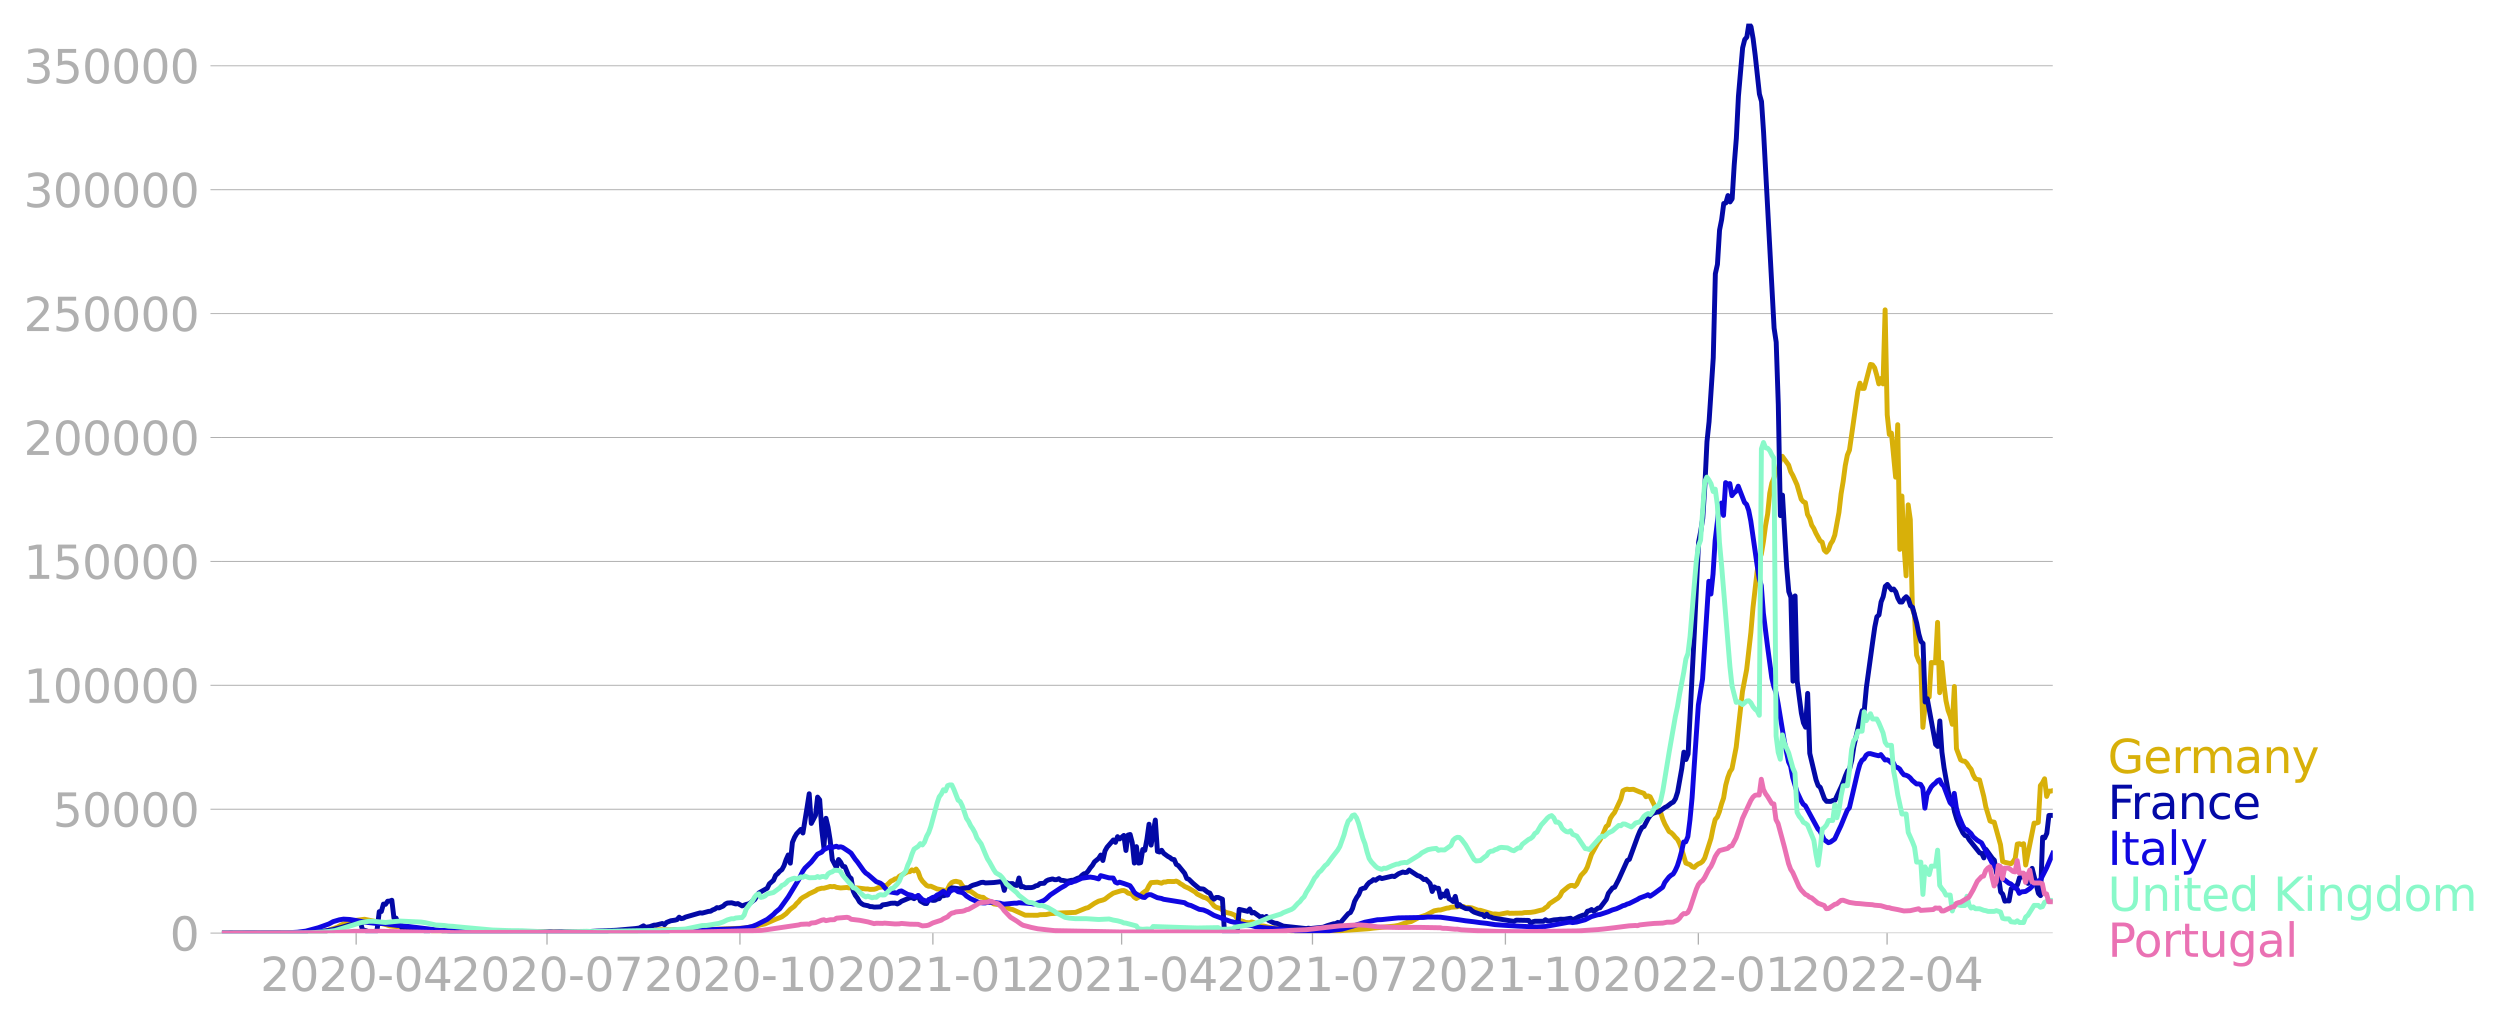 <svg xmlns:xlink="http://www.w3.org/1999/xlink" width="1015.94" height="416.199" viewBox="0 0 761.955 312.149" xmlns="http://www.w3.org/2000/svg"><defs><style>*{stroke-linejoin:round;stroke-linecap:butt}</style></defs><g id="figure_1"><path d="M0 312.15h761.955V0H0v312.15z" style="fill:none" id="patch_1"/><g id="axes_1"><path d="M67.645 284.4h558V7.2h-558v277.2z" style="fill:none" id="patch_2"/><g id="matplotlib.axis_1"><g id="xtick_1"><g id="line2d_1"><defs><path id="m121daa4a5a" d="M0 0v3.5" style="stroke:#b0b0b0;stroke-width:.4"/></defs><use xlink:href="#m121daa4a5a" x="108.552" y="284.4" style="fill:#b0b0b0;stroke:#b0b0b0;stroke-width:.4"/></g><g style="fill:#b0b0b0" transform="matrix(.14 0 0 -.14 79.304 302.038)" id="text_1"><defs><path id="DejaVuSans-32" d="M1228 531h2203V0H469v531q359 372 979 998 621 627 780 809 303 340 423 576 121 236 121 464 0 372-261 606-261 235-680 235-297 0-627-103-329-103-704-313v638q381 153 712 231 332 78 607 78 725 0 1156-363 431-362 431-968 0-288-108-546-107-257-392-607-78-91-497-524-418-433-1181-1211z" transform="scale(.016)"/><path id="DejaVuSans-30" d="M2034 4250q-487 0-733-480-245-479-245-1442 0-959 245-1439 246-480 733-480 491 0 736 480 246 480 246 1439 0 963-246 1442-245 480-736 480zm0 500q785 0 1199-621 414-620 414-1801 0-1178-414-1799Q2819-91 2034-91q-784 0-1198 620-414 621-414 1799 0 1181 414 1801 414 621 1198 621z" transform="scale(.016)"/><path id="DejaVuSans-2d" d="M313 2009h1684v-512H313v512z" transform="scale(.016)"/><path id="DejaVuSans-34" d="M2419 4116 825 1625h1594v2491zm-166 550h794V1625h666v-525h-666V0h-628v1100H313v609l1940 2957z" transform="scale(.016)"/></defs><use xlink:href="#DejaVuSans-32"/><use xlink:href="#DejaVuSans-30" x="63.623"/><use xlink:href="#DejaVuSans-32" x="127.246"/><use xlink:href="#DejaVuSans-30" x="190.869"/><use xlink:href="#DejaVuSans-2d" x="254.492"/><use xlink:href="#DejaVuSans-30" x="290.576"/><use xlink:href="#DejaVuSans-34" x="354.199"/></g></g><g id="xtick_2"><use xlink:href="#m121daa4a5a" x="166.717" y="284.4" style="fill:#b0b0b0;stroke:#b0b0b0;stroke-width:.4" id="line2d_2"/><g style="fill:#b0b0b0" transform="matrix(.14 0 0 -.14 137.47 302.038)" id="text_2"><defs><path id="DejaVuSans-37" d="M525 4666h3000v-269L1831 0h-659l1594 4134H525v532z" transform="scale(.016)"/></defs><use xlink:href="#DejaVuSans-32"/><use xlink:href="#DejaVuSans-30" x="63.623"/><use xlink:href="#DejaVuSans-32" x="127.246"/><use xlink:href="#DejaVuSans-30" x="190.869"/><use xlink:href="#DejaVuSans-2d" x="254.492"/><use xlink:href="#DejaVuSans-30" x="290.576"/><use xlink:href="#DejaVuSans-37" x="354.199"/></g></g><g id="xtick_3"><use xlink:href="#m121daa4a5a" x="225.521" y="284.4" style="fill:#b0b0b0;stroke:#b0b0b0;stroke-width:.4" id="line2d_3"/><g style="fill:#b0b0b0" transform="matrix(.14 0 0 -.14 196.273 302.038)" id="text_3"><defs><path id="DejaVuSans-31" d="M794 531h1031v3560L703 3866v575l1116 225h631V531h1031V0H794v531z" transform="scale(.016)"/></defs><use xlink:href="#DejaVuSans-32"/><use xlink:href="#DejaVuSans-30" x="63.623"/><use xlink:href="#DejaVuSans-32" x="127.246"/><use xlink:href="#DejaVuSans-30" x="190.869"/><use xlink:href="#DejaVuSans-2d" x="254.492"/><use xlink:href="#DejaVuSans-31" x="290.576"/><use xlink:href="#DejaVuSans-30" x="354.199"/></g></g><g id="xtick_4"><use xlink:href="#m121daa4a5a" x="284.325" y="284.4" style="fill:#b0b0b0;stroke:#b0b0b0;stroke-width:.4" id="line2d_4"/><g style="fill:#b0b0b0" transform="matrix(.14 0 0 -.14 255.077 302.038)" id="text_4"><use xlink:href="#DejaVuSans-32"/><use xlink:href="#DejaVuSans-30" x="63.623"/><use xlink:href="#DejaVuSans-32" x="127.246"/><use xlink:href="#DejaVuSans-31" x="190.869"/><use xlink:href="#DejaVuSans-2d" x="254.492"/><use xlink:href="#DejaVuSans-30" x="290.576"/><use xlink:href="#DejaVuSans-31" x="354.199"/></g></g><g id="xtick_5"><use xlink:href="#m121daa4a5a" x="341.851" y="284.4" style="fill:#b0b0b0;stroke:#b0b0b0;stroke-width:.4" id="line2d_5"/><g style="fill:#b0b0b0" transform="matrix(.14 0 0 -.14 312.603 302.038)" id="text_5"><use xlink:href="#DejaVuSans-32"/><use xlink:href="#DejaVuSans-30" x="63.623"/><use xlink:href="#DejaVuSans-32" x="127.246"/><use xlink:href="#DejaVuSans-31" x="190.869"/><use xlink:href="#DejaVuSans-2d" x="254.492"/><use xlink:href="#DejaVuSans-30" x="290.576"/><use xlink:href="#DejaVuSans-34" x="354.199"/></g></g><g id="xtick_6"><use xlink:href="#m121daa4a5a" x="400.016" y="284.4" style="fill:#b0b0b0;stroke:#b0b0b0;stroke-width:.4" id="line2d_6"/><g style="fill:#b0b0b0" transform="matrix(.14 0 0 -.14 370.768 302.038)" id="text_6"><use xlink:href="#DejaVuSans-32"/><use xlink:href="#DejaVuSans-30" x="63.623"/><use xlink:href="#DejaVuSans-32" x="127.246"/><use xlink:href="#DejaVuSans-31" x="190.869"/><use xlink:href="#DejaVuSans-2d" x="254.492"/><use xlink:href="#DejaVuSans-30" x="290.576"/><use xlink:href="#DejaVuSans-37" x="354.199"/></g></g><g id="xtick_7"><use xlink:href="#m121daa4a5a" x="458.82" y="284.4" style="fill:#b0b0b0;stroke:#b0b0b0;stroke-width:.4" id="line2d_7"/><g style="fill:#b0b0b0" transform="matrix(.14 0 0 -.14 429.572 302.038)" id="text_7"><use xlink:href="#DejaVuSans-32"/><use xlink:href="#DejaVuSans-30" x="63.623"/><use xlink:href="#DejaVuSans-32" x="127.246"/><use xlink:href="#DejaVuSans-31" x="190.869"/><use xlink:href="#DejaVuSans-2d" x="254.492"/><use xlink:href="#DejaVuSans-31" x="290.576"/><use xlink:href="#DejaVuSans-30" x="354.199"/></g></g><g id="xtick_8"><use xlink:href="#m121daa4a5a" x="517.624" y="284.4" style="fill:#b0b0b0;stroke:#b0b0b0;stroke-width:.4" id="line2d_8"/><g style="fill:#b0b0b0" transform="matrix(.14 0 0 -.14 488.376 302.038)" id="text_8"><use xlink:href="#DejaVuSans-32"/><use xlink:href="#DejaVuSans-30" x="63.623"/><use xlink:href="#DejaVuSans-32" x="127.246"/><use xlink:href="#DejaVuSans-32" x="190.869"/><use xlink:href="#DejaVuSans-2d" x="254.492"/><use xlink:href="#DejaVuSans-30" x="290.576"/><use xlink:href="#DejaVuSans-31" x="354.199"/></g></g><g id="xtick_9"><use xlink:href="#m121daa4a5a" x="575.15" y="284.4" style="fill:#b0b0b0;stroke:#b0b0b0;stroke-width:.4" id="line2d_9"/><g style="fill:#b0b0b0" transform="matrix(.14 0 0 -.14 545.902 302.038)" id="text_9"><use xlink:href="#DejaVuSans-32"/><use xlink:href="#DejaVuSans-30" x="63.623"/><use xlink:href="#DejaVuSans-32" x="127.246"/><use xlink:href="#DejaVuSans-32" x="190.869"/><use xlink:href="#DejaVuSans-2d" x="254.492"/><use xlink:href="#DejaVuSans-30" x="290.576"/><use xlink:href="#DejaVuSans-34" x="354.199"/></g></g></g><g id="matplotlib.axis_2"><g id="ytick_1"><path d="M67.645 284.4h558" clip-path="url(#pe8def48336)" style="fill:none;stroke:#b0b0b0;stroke-width:.3;stroke-linecap:square" id="line2d_10"/><g id="line2d_11"><defs><path id="m095cbf5f9f" d="M0 0h-3.5" style="stroke:#b0b0b0;stroke-width:.3"/></defs><use xlink:href="#m095cbf5f9f" x="67.645" y="284.4" style="fill:#b0b0b0;stroke:#b0b0b0;stroke-width:.3"/></g><use xlink:href="#DejaVuSans-30" style="fill:#b0b0b0" transform="matrix(.14 0 0 -.14 51.737 289.719)" id="text_10"/></g><g id="ytick_2"><path d="M67.645 246.636h558" clip-path="url(#pe8def48336)" style="fill:none;stroke:#b0b0b0;stroke-width:.3;stroke-linecap:square" id="line2d_12"/><use xlink:href="#m095cbf5f9f" x="67.645" y="246.636" style="fill:#b0b0b0;stroke:#b0b0b0;stroke-width:.3" id="line2d_13"/><g style="fill:#b0b0b0" transform="matrix(.14 0 0 -.14 16.108 251.955)" id="text_11"><defs><path id="DejaVuSans-35" d="M691 4666h2478v-532H1269V2991q137 47 274 70 138 23 276 23 781 0 1237-428 457-428 457-1159 0-753-469-1171Q2575-91 1722-91q-294 0-599 50Q819 9 494 109v635q281-153 581-228t634-75q541 0 856 284 316 284 316 772 0 487-316 771-315 285-856 285-253 0-505-56-251-56-513-175v2344z" transform="scale(.016)"/></defs><use xlink:href="#DejaVuSans-35"/><use xlink:href="#DejaVuSans-30" x="63.623"/><use xlink:href="#DejaVuSans-30" x="127.246"/><use xlink:href="#DejaVuSans-30" x="190.869"/><use xlink:href="#DejaVuSans-30" x="254.492"/></g></g><g id="ytick_3"><path d="M67.645 208.872h558" clip-path="url(#pe8def48336)" style="fill:none;stroke:#b0b0b0;stroke-width:.3;stroke-linecap:square" id="line2d_14"/><use xlink:href="#m095cbf5f9f" x="67.645" y="208.872" style="fill:#b0b0b0;stroke:#b0b0b0;stroke-width:.3" id="line2d_15"/><g style="fill:#b0b0b0" transform="matrix(.14 0 0 -.14 7.2 214.191)" id="text_12"><use xlink:href="#DejaVuSans-31"/><use xlink:href="#DejaVuSans-30" x="63.623"/><use xlink:href="#DejaVuSans-30" x="127.246"/><use xlink:href="#DejaVuSans-30" x="190.869"/><use xlink:href="#DejaVuSans-30" x="254.492"/><use xlink:href="#DejaVuSans-30" x="318.115"/></g></g><g id="ytick_4"><path d="M67.645 171.108h558" clip-path="url(#pe8def48336)" style="fill:none;stroke:#b0b0b0;stroke-width:.3;stroke-linecap:square" id="line2d_16"/><use xlink:href="#m095cbf5f9f" x="67.645" y="171.108" style="fill:#b0b0b0;stroke:#b0b0b0;stroke-width:.3" id="line2d_17"/><g style="fill:#b0b0b0" transform="matrix(.14 0 0 -.14 7.2 176.427)" id="text_13"><use xlink:href="#DejaVuSans-31"/><use xlink:href="#DejaVuSans-35" x="63.623"/><use xlink:href="#DejaVuSans-30" x="127.246"/><use xlink:href="#DejaVuSans-30" x="190.869"/><use xlink:href="#DejaVuSans-30" x="254.492"/><use xlink:href="#DejaVuSans-30" x="318.115"/></g></g><g id="ytick_5"><path d="M67.645 133.344h558" clip-path="url(#pe8def48336)" style="fill:none;stroke:#b0b0b0;stroke-width:.3;stroke-linecap:square" id="line2d_18"/><use xlink:href="#m095cbf5f9f" x="67.645" y="133.344" style="fill:#b0b0b0;stroke:#b0b0b0;stroke-width:.3" id="line2d_19"/><g style="fill:#b0b0b0" transform="matrix(.14 0 0 -.14 7.2 138.663)" id="text_14"><use xlink:href="#DejaVuSans-32"/><use xlink:href="#DejaVuSans-30" x="63.623"/><use xlink:href="#DejaVuSans-30" x="127.246"/><use xlink:href="#DejaVuSans-30" x="190.869"/><use xlink:href="#DejaVuSans-30" x="254.492"/><use xlink:href="#DejaVuSans-30" x="318.115"/></g></g><g id="ytick_6"><path d="M67.645 95.58h558" clip-path="url(#pe8def48336)" style="fill:none;stroke:#b0b0b0;stroke-width:.3;stroke-linecap:square" id="line2d_20"/><use xlink:href="#m095cbf5f9f" x="67.645" y="95.581" style="fill:#b0b0b0;stroke:#b0b0b0;stroke-width:.3" id="line2d_21"/><g style="fill:#b0b0b0" transform="matrix(.14 0 0 -.14 7.2 100.9)" id="text_15"><use xlink:href="#DejaVuSans-32"/><use xlink:href="#DejaVuSans-35" x="63.623"/><use xlink:href="#DejaVuSans-30" x="127.246"/><use xlink:href="#DejaVuSans-30" x="190.869"/><use xlink:href="#DejaVuSans-30" x="254.492"/><use xlink:href="#DejaVuSans-30" x="318.115"/></g></g><g id="ytick_7"><path d="M67.645 57.817h558" clip-path="url(#pe8def48336)" style="fill:none;stroke:#b0b0b0;stroke-width:.3;stroke-linecap:square" id="line2d_22"/><use xlink:href="#m095cbf5f9f" x="67.645" y="57.817" style="fill:#b0b0b0;stroke:#b0b0b0;stroke-width:.3" id="line2d_23"/><g style="fill:#b0b0b0" transform="matrix(.14 0 0 -.14 7.2 63.136)" id="text_16"><defs><path id="DejaVuSans-33" d="M2597 2516q453-97 707-404 255-306 255-756 0-690-475-1069Q2609-91 1734-91q-293 0-604 58T488 141v609q262-153 574-231 313-78 654-78 593 0 904 234t311 681q0 413-289 645-289 233-804 233h-544v519h569q465 0 712 186t247 536q0 359-255 551-254 193-729 193-260 0-557-57-297-56-653-174v562q360 100 674 150t592 50q719 0 1137-327 419-326 419-882 0-388-222-655t-631-370z" transform="scale(.016)"/></defs><use xlink:href="#DejaVuSans-33"/><use xlink:href="#DejaVuSans-30" x="63.623"/><use xlink:href="#DejaVuSans-30" x="127.246"/><use xlink:href="#DejaVuSans-30" x="190.869"/><use xlink:href="#DejaVuSans-30" x="254.492"/><use xlink:href="#DejaVuSans-30" x="318.115"/></g></g><g id="ytick_8"><path d="M67.645 20.053h558" clip-path="url(#pe8def48336)" style="fill:none;stroke:#b0b0b0;stroke-width:.3;stroke-linecap:square" id="line2d_24"/><use xlink:href="#m095cbf5f9f" x="67.645" y="20.053" style="fill:#b0b0b0;stroke:#b0b0b0;stroke-width:.3" id="line2d_25"/><g style="fill:#b0b0b0" transform="matrix(.14 0 0 -.14 7.2 25.372)" id="text_17"><use xlink:href="#DejaVuSans-33"/><use xlink:href="#DejaVuSans-35" x="63.623"/><use xlink:href="#DejaVuSans-30" x="127.246"/><use xlink:href="#DejaVuSans-30" x="190.869"/><use xlink:href="#DejaVuSans-30" x="254.492"/><use xlink:href="#DejaVuSans-30" x="318.115"/></g></g></g><path d="m67.645 284.4 26.206-.104 2.557-.169 2.557-.36.639-.082 3.196-1.083 1.278-.722 1.278-.537.64-.387.639-.218 4.474-.564 3.835.786.64.336 1.917.476 1.278.437 4.474.405 1.279.245 7.03.789 1.279.013 7.67.252 1.918.063 17.257.088 3.196-.13 4.474.126 14.062-.02 5.753-.139 12.144-.433 1.918-.1 10.226.102 1.918-.093 2.557-.076 8.309-.332 2.557-.104 3.835-.652 1.278-.362 1.278-.277 1.918-.831 1.278-.563 1.279-.497.639-.265 1.278-.924 1.278-1.345 1.279-.96.639-.796.64-.592.638-.803.64-.468 1.278-.692.64-.426 1.277-.59.64-.304.639-.469 1.278-.335.64.002 1.278-.34.639-.219.639.101.64-.1.638.274 1.279.198 1.917-.146.64.13 2.556.01 2.557.317.639-.005.64.147 1.278-.045.639-.175.639-.341 1.278-.174.64-.383.639-.176 1.278-1.246.64-.262.638-.435.64-.04.639-.747 2.556-1.357.64-.03.639-.55.639.322.639-.568.64.89.638 1.817.64.972 1.278 1.328.64.246.638-.038 1.918.843 1.917.36.64.665.639-.963.639-1.295.639-.715.64-.286.638-.098 1.279.31.639 1.022.639.65.64.33.638.578.64.154 1.278.906.64.486 1.277.42.64.044.639.535 1.917 1.02.64.442 1.917.268 1.278.738 1.279.318.639.278.64.116 3.834 1.729 3.835.012.64-.168 1.917-.046 1.278-.275 1.918-.126 1.917-.12 1.279-.041 2.556-.1 3.196-1.306.64-.132 1.917-1.304 1.278-.68 1.279-.336.639-.256 1.278-.997 1.278-.85 1.918-.59.64-.178.638-.034.64.253.639.537.639.149.64.287.638.796.64.42.639-.386 1.278-1.255 1.278-.935.64-1.297.639-.973 1.917-.151 1.279.324.639-.344.639-.01.639-.185 1.918.038.639-.147.639.286.64.516.638.347.64.48 1.278.565 1.917 1.125.64.63 1.917.984.64.152.638.338.64.489 1.278 1.612.64.448 1.277.37.64.417.639.553.639.277 1.278.28 1.279.543.639.907.639.646 1.278.329.64.309 1.278.09.64-.248.638.18 1.279.793 1.278.245.64.063 1.277.336 3.836.537 1.278.348 1.917.178 10.866.251 7.031-.459 4.475-.312 1.278-.1 1.278-.174 6.392-.612 1.278-.23 2.557-.893 1.278-.256 2.557-1.32 1.278-.417.64-.198 2.556-1.34 1.279-.244h.639l1.917-.57.64-.058.639-.22 1.917-.13.64-.184.639.138.639-.04.639.335.64-.083 1.277.163 1.918.73.64.001 3.834 1.15.64-.048 1.278.13 2.556-.483.64.174 3.835-.065.639-.156 1.917-.06 1.279-.197 1.278-.341 1.278-.296.64-.552.639-.399.639-.869 1.917-1.269.64-.4.639-.668.639-1.29 1.918-1.58.639-.334.639-.036.639.303.64-.638 1.278-2.688 1.278-1.35.64-1.188 1.277-3.833 1.918-3.513.64-.873.638-1.102 1.279-3.057.639-.467.639-2.033.64-.996.638-.759 1.918-4.092.64-2.53.638-.345.64-.18.639.138 1.278-.08 1.917.802 1.279.418.639 1.046.64-.26.638.28 1.279 2.576.639 1.016 1.278 1.222.64 1.974.639 1.504 1.278 2.288.64.356.638.61.64.798.639.609.639 1.267.639 1.677 1.278 4.3 1.279.487.639.606.639.233.64-.627.638-.45.64-.261.639-.497.639-1.023 1.917-5.992.64-3.183.639-2.593.639-.727.64-1.633.638-2.321.64-1.843.639-3.872.639-2.388.639-1.721.64-.96 1.278-6.539 1.917-16.993 1.278-6.71 1.279-11.245.639-7.51 1.278-11.188.64-3.618.639-1.61.639-3.848.639-4.801.64-3.559.638-6.332.64-3.091.639-1.533.639-1.829.639-.75.64-2.779.638-1.267 1.918 2.666.64 2.028.638 1.118 1.279 2.86 1.278 4.403.64.77.638.28.64 3.594.639 1.179.639 2.082.639 1.004.64 1.432 1.278 2.335.639.41.639 2.442.64.61.638-.74.64-1.766.639-.969.639-1.734 1.278-6.92.64-5.62.638-3.802.64-4.842.639-3.207.639-1.505 2.557-17.913.639-2.498.64 1.599.638.007 1.918-7.314.639.145.64.886.638 2.22.64 2.677.639-1.648.639 1.646.639-22.561.64 31.997.638 5.996.64-.427 1.278 13.428.639-15.994.64 38.004.638-16.264.64 15.212.639 9.106.639-21.627.64 4.504.638 27.12.64 1.985.639 12.203.639 1.693.639 1.112.64 19.201.638-6.466.64-2.261.639-.524.639-10.521 1.278.108.64-12.334.639 21.426.639-9.218.639 6.485.64 5.155.638 2.963.64 1.732.639 2.512.639-11.505.639 18.946 1.278 3.408.64.348.639.074.639.642.639 1.038.64.778.638 1.734.64 1.122.639.252.639.113 1.278 4.992.64 3.263 1.278 4.27.639.251.64.115 1.917 6.877.639 5.077.639.26 1.917.447.64-.628.639-.949.639-4.406.64-.12.638.292.64-.282.639 6.488 2.556-12.76h.64l.639-.216.639-11.231.64-.83.638-1.241.64 5.369.639-1.61.639-.001.639-.169h0" clip-path="url(#pe8def48336)" style="fill:none;stroke:#d8b009;stroke-width:1.5;stroke-linecap:square" id="line2d_26"/><path d="m67.645 284.4 25.567-.107 3.196-.224 2.557-.309 2.556-.435 1.279-.375 1.278-.299 2.557-.79.639-.107.639-.581.64-.203.638.196.64-.155.639 2.344 1.278.372.64.673h1.917l.639-1.151.64-5.384.638-.052.64-2.259.639.07.639-.949.639-.035.64-.255.638 5.358.64.075.639 1.595.639.152.64 1.541.638-.1.64.23.639.05 1.278-.184.64.351.638-.316.64.247 1.278.125 1.278.554.64-.603 1.917.08 1.917.077.64.39 8.948.19.64-.332.638.017 1.279-.207 1.278.089.64.367 1.278-.109.639.132 1.917-.127.64-.415.639.43 3.196-.017 3.835-.017 3.195.023.64.081 2.556-.135 1.279.088 1.917-.087 3.196.02h1.278l3.196-.005 3.835-.223 1.918-.06 1.917-.098 1.918-.092 5.753-.505 1.278-.172 1.278-.664.64.445 1.278-.204 1.278-.45.64-.029 1.917-.489.639.378.64-.693 1.278-.503 1.278-.192.639-.163.64-.734.638.443.64-.133.639-.339 4.474-1.293.64.073 1.277-.34.64-.18.639-.05.639-.4.64-.24.638-.453.64.085 1.278-.564.64-.612.638-.31 1.279-.081 1.278.358.64-.122 1.277.706 1.279-.449.639-.144.64-.357 1.278-.967 1.278-2.024 2.557-1.445.639-1.333 1.278-1.086.64-1.494.638-.547.64-.729.639-.48.639-1.192.64-1.858.638-1.416.64 2.506.639-6.336.639-1.52.639-1.094 1.278-1.343.64 1.097 1.278-7.838.64-4.116.638 9.028 1.279-2.445.639-5.562.639.821.64 9.136.638 5.393.64-8.904.639 2.726.639 3.972.639 5.902 1.278 2.454.64-2.48.639.815.639 1.27.64.094 1.277 3.059.64.538.639 3.85.639 1.304.64.84.638 1.132.64.56.639.364 1.278.24.64.273.638.024.64.136 1.917-.075.64-.604 1.278-.166 1.278-.328 1.278-.04.64.25.639-.328.639-.488 2.556-1.075.64-.014.639.295 1.278-.832.64 1.547 1.278.738.639.04.64-1.244 1.277.283.64-.04.639-.392.639-.105.64-1.008.638.144.64-.19.639-.055.639-1.803.639-.373 1.278.145 1.279.182 1.917-.365.64.002.639-.46.639-.305 1.278-.365 1.278-.484.64-.054.639.203 2.556-.124 1.918-.236.64.059.638 2.567.64-2.414.639.373 1.278-.036.64.466.638.107.64-2.272.639 2.687.639-.07.64.328 1.917-.029.639-.155.639-.37.64-.122.638-.58 1.279-.091.639-.7.64-.312 1.277-.305.64.225.639-.008.639-.289.64.509.638.014 1.279.262 1.278-.292.64-.033 1.278-.61.639-.17.639-.687.639-.498.64-.1.638-.739.64-.955.639-.754.639-1.083 1.278-1.057.64-1.007.639 1.654.639-2.9.639-1.142 1.917-2.213.64.724.639-1.73.639.685 1.278-1.06.64 4.582.639-4.695.639-.182.64 2.446.638 6.271.64-5.001.639 5.019.639-.134.639-4.02.64.241.638-3.353.64-4.594.639 6.365 1.278-7.634.64 9.551.638.199.64-.534.639.926 1.278.945.64.348.638.526.64.081.639 1.484.639.365 1.917 2.359.64 1.573.639.237 1.278 1.239 1.918 1.606 1.278.136 1.278.981.64.243.639 1.306.639.55.64-.53.638-.005 1.279.54.639 10.342h3.835l.639-7.246 2.557.602.639-.723.64 1.22.638-.176 1.918 1.368.639-.087.64.413.638-.455.64 1.196 1.278.621.639.238.64.052 1.917.832 7.03.762.64-.128.639.103 3.835-.397 1.278-.484 1.918-.571.64-.05.638-.364.64.284 2.556-2.967.64-.315.638-1.215.64-2.171.639-1.192.639-.914.64-1.59.638-.292.64-.132.639-.961.639-.686.639-.359.64-.529.638.203.64-.482.639-.343.639.305 3.196-.755.639.148 1.278-.879 1.279-.511.639.154.639-.087.64-.667 2.556 1.685.64.185.638.428.64.592.639-.085 1.278 1.298.64 2.426.638-1.394.64.396.639.025.639 2.793.639-1.017.64.597.638-1.594.64 2.406.639.347.639.5.64-1.565.638 2.934.64-.428.639.562 1.278.65 1.278.088.64.598.639.403 1.917.655.64.084.639.613.639-.728.639.764.639.116.64.281 6.391 1.038.64-.376 3.834.08.64.876.639-.48.639-.15 2.556.016.64-.483.639.364.639-.029 1.278-.28 1.279-.101.639-.108 1.278.016 1.918-.311.639.503 1.917-.983 1.279-.483.639-.038.64-1.129.638-.176.64-.35.639.56 1.278-.967.64-.115 1.917-2.534.639-1.876 1.278-1.648.64-.22 1.278-2.47 2.556-5.667.64-.347 2.556-7.001.64-1.551.639-1.14.639-.333 1.278-2.451.64-.911.639-.571 1.278-.448.64-.05 1.917-1.375.639-.322 1.278-.997.64-.327.638-1.022.64-2.006 1.278-7.198.64-4.971.638 2.241.64-1.656 1.278-24.905.639-12.398 1.278-27.253.64-3.316.639-3.993.639-9.945.64-13.39.638-6.08 1.279-19.485.639-25.643.639-2.854.64-10.45.638-3.19.64-4.909.639-.16.639-2.259.639 1.939.64-.941.638-10.407.64-8.058.639-12.832 1.278-14.72.64-2.537.638-.736.64-4.109.639.954.639 3.638.64 5.088 1.277 11.772.64 2.269.639 9.56 3.196 59.522.639 4.273.639 18.994.64 33.88.638-6.25 1.279 21.981.639 7.431.64 1.752.638 25.542.64-25.989.639 25.973 1.278 9.765.64 2.972.638 1.309.64-10.31.639 18.274 1.917 8.082.64 1.77.639.51 1.278 3.485.64.778 1.277.035.64-.294.639-.06 1.917-4.106.64-1.512.639-1.818.639-1.479.639-.68.64-2.555.638-4.169 1.918-8.59.64-2.4.638-.206.64-6.884 1.917-13.946.64-4.468.638-3.118.64-.569.639-3.936.639-1.615.639-3.147.64-.587 1.278 1.652.639-.25.639.855.639 1.955.64 1.15.638.005.64-1.043.639-.581.639.71.64 2.049.638.482 1.279 4.864.639 3.258.639 2.267.64.618.638 17.832.64-1.001 2.556 13.933.64.62.639-7.769.639 9.494.639 4.745 1.278 7.19.64 2.398.639.572.639 3.278.639 2.127.64 1.69 1.277 2.62.64.798.639.15.639 1.15 3.196 4.003.639.152.64 1.374.638-2.578 1.918 2.667.64.634.638 3.84.64 1.235.639 4.569.639.713.639 2.107.64-.116.638.057.64-3.703 1.278-.78.639-.447.64-2.19.638-.172.64-.443.639-.167.639 2.536.64-2.987.638-1.594 1.918 7.644.639.668.64-17.797.638.203.64-1.395.639-5.452 1.278-.01h0" clip-path="url(#pe8def48336)" style="fill:none;stroke:#0309a6;stroke-width:1.5;stroke-linecap:square" id="line2d_27"/><path d="m67.645 284.4 19.814-.094 3.196-.19 2.557-.329 3.835-1.035 3.196-1.149 1.278-.701 1.918-.566 1.278-.204 1.918.108 2.556.421 1.918.366 1.278.158 1.918.22 2.556.092 1.279.172 1.278.179 1.918.236.639-.076 1.917.296 10.227 1.246 1.279.025 6.391.332 15.34.284 2.557.034 3.835-.035 10.866.058 14.062-.056 10.866-.251 7.67-.51 3.196-.064 2.557-.062 3.835.033 5.752-.183 3.196-.167 2.557-.338 1.278-.309 1.279-.516 3.196-1.618 1.917-1.53.64-.674 1.278-1.046 2.556-3.56 3.196-5.275 1.279-2.595.639-.932 1.917-1.84 1.918-2.422 1.278-.618.64-.74 1.278-.634.639-.335.639.276 1.278-.372.64.313.639-.142.639.194 1.917 1.272.64.478 1.278 1.876.64.774 1.917 2.702.639.707.639.418 2.557 2.203 1.278.481.64.487.638.858 1.279 1.252 2.556.405.64-.52.639-.133 1.917 1.053 1.279.29.639.394.639.021.64-.392 1.278 1.302 1.278.474.64-.248.638-.587.64-.342.639-.153.639-.573.639-.24 1.278-.893 1.279 1.05.639-.879.639-.472.64-.187.638.122.64.491 1.278.276.639.396.64.656 1.278.804 1.278.582 1.278.592 1.279.128.639-.01.639-.175 1.278-.025 2.557.276.64.217.638.076 3.196-.299.64.025.639-.16 3.835.277.639.15 1.917-.579 1.279-.561.639-.468 1.278-1.201 3.196-2.123 1.278-.7.64-.51.639-.355.639-.084.64-.287.638-.155 1.918-.861 1.917-.28.64-.083 1.278.197 1.278.365.64-.998 2.556.677 1.278.057.64 1.251.639.29.639-.285 1.278.394 1.279.45.639.24.64.895.638 1.1.64.537 1.917.968.64.097.638-.612.64-.267.639.026 1.917.89 1.279.246.639.25 6.391 1.037.64.433.639.27.639.138 2.557 1.187 1.278.186 1.278.529 1.918 1.103 1.917.719 3.196 1.158 1.918.405 2.557.592 1.917.264 1.278.363 2.557.293 3.835.346 7.67.744 5.114-.006 2.556-.116 4.475-.528 3.195-.882 3.836-1.253 1.917-.379 1.918-.369 1.278-.042 1.917-.21 1.918-.196 1.278-.12 7.67-.134 1.279-.128 3.835.053 2.557.356 3.195.446 1.918.295 2.557.297 1.917.272 1.918.203 2.556.39 3.196.23 3.835.232 5.753.269 2.557-.148 7.03-1.293.64-.03.639.131 1.278-.176 2.557-.684 1.917-.962 1.918-.57.64-.07 2.556-.844 1.278-.555 1.279-.37 1.278-.582.64-.338.638-.143.64-.348.639-.169 2.556-1.265.64-.405 1.917-.711.64-.31.638.463 1.279-.85 2.556-1.897.64-1.466 1.278-1.635.64-.549.638-.378.64-1.091.639-1.418.639-1.994.639-2.37.64-2.885.638-.062.64-1.575.639-5.127.639-6.656 1.278-18.999.64-9.33 1.278-7.929 1.917-29.783.64 3.88.639-6.073.639-10.197 1.278-10.687.64-.768.638 3.76.64-9.988.639.496.639-.196.64 3.67.638-.82.64-.514.639-1.542 1.917 4.947.64.617.639 1.818.639 3.24 1.917 13.377.64 4.141.639 2.162.639 8.413 1.278 10.218 1.279 9.46.639 2.716.639 1.73.639 3.33 1.918 11.636 1.278 6.212.64 1.383.638 3.389 1.279 4.31 1.278 2.732.64 1.094.638.463 3.835 7.06.64.669 1.278 2.613 1.278.93.64-.216 1.278-.906 1.278-2.75.64-1.356 1.278-3.125.639-1.525.639-.76 2.557-10.986.639-2.27.64-1.245.638-.405.64-1.132.639-.454.639-.03 1.278.36 1.278.305.64-.366 1.278 1.644.64-.07.638.346.64.605.639.025.639 1.228.639.164.64.458.638 1.014.64.754.639.118.639.283.64.524.638.788 1.279 1.063.639-.012.639.18.64 1.092.638 6.12.64-4.084 1.278-2.355.639-.701.64-.496.638-.722.64-.287.639 1.296.639.643 1.278 3.384.64 1.646.639.67.639-3.498.639 4.4.64 2.3 1.277 3.05.64 1.119.639.178 1.278 1.205.64.996 1.278 1.056 1.278.77 3.196 6.055.64 1.018.638.405.64 1.531.639.732.639 1.063 1.917 1.486.64.235 1.278 1.225.639.34.64 1.308.638-.452 1.279-.124 1.278-.86.64-.627.638-1.33.64.039.639-.41.639-.22 1.917-3.746 1.918-4.49h0" clip-path="url(#pe8def48336)" style="fill:none;stroke:#1007e1;stroke-width:1.5;stroke-linecap:square" id="line2d_28"/><path d="m67.645 284.4 26.845-.075 5.753-.436 1.917-.28 5.753-1.76 1.918-.626 2.556-.428 1.279-.019 3.835.378 2.556-.27 1.918-.16 6.392.3 1.278.197 1.918.415 1.278.298 1.278.048 1.279.09 1.278.181 1.278.063 1.279.145 10.866.99 5.113.182 3.835.032 7.67.361 1.279.09 3.195-.065 1.279-.07 6.391-.148 1.279.083 18.536-.323 1.917.02 8.31-.465 5.113-1.06 1.278-.033 1.279-.195 2.557-.434 1.278-.432 1.278-.624 1.279-.37.639.036.639-.24 1.278-.132.64-.012.639-.737.639-1.863 1.278-1.72.64-.761.639-1.146.639-.745.639-.248.639 1.088.64-.15.638-.29.64-.603 1.917-.456 1.918-1.41.639-.748.639-.244.64-.528.638-.74 1.279-.528.639-.165.639.214.64-.197.638-.416.64.12.639-.373 1.278.517 1.918-.052.639-.332.639.289.64-.26.638-.041.64.237.639-1.009.639-.432.639-.205.64-.474 1.278.038.639.363.639 1.142 1.917 2.194.64.638.639.944.639.15 2.557 2.304.639.334.639-.233 1.278.504.64-.172.639.032.639-.555.639-.258.64.115.638-.045 1.918-1.883.64-.128 1.277-1.272.64-.932.639-1.556 1.278-1.357.64-1.896.638-1.41.64-1.987.639-1.521 1.278-.852.64-.823.639.396.639-.863.639-1.756.64-1.174.638-1.815 1.279-4.71.639-2.447.639-1.886.64-.842.638-1.329.64.347.639-1.588.639-.237.639.01.64 1.362 1.278 3.273.639.43.639 1.329 1.278 3.775.64.937.639 1.318.639.936.639 1.167.64 1.679 1.277 1.766 1.279 3.089.639 1.47.64.99 1.277 2.314.64.962 1.278.737.64.66.638.87.64 1.078 3.195 2.746.64.776 1.278.97 1.278 1 .64.195.639.035.639.156 1.278.647.64.125.639-.094 1.917.755 1.918 1.11.639.56.639.23 1.917 1.02 1.279.23 1.917.171 3.196-.01 3.835.256 3.196-.16 1.278.34 1.279.212 1.278.348.64.303.639.053 3.195.854.64.886 1.278.15 1.278-.104 1.279.068.639-.82 2.557.096 5.752.198 5.113.163 6.392-.121.64.524 1.917-.043 1.917-.109.64-.516 5.113-.806 1.918-.682 1.917-.786 1.278-.552 3.836-1.184.639-.385 2.556-1.02.64-.42 1.278-1.408.64-.544.638-.852.64-.602.639-1.316 1.278-1.991 1.278-2.422.64-.708.639-1.005.639-.483 1.278-1.584.64-.482 1.278-1.762 1.917-2.467.64-1.086 1.278-3.535.639-2.415.64-1.806.638-.595.64-1.103.639-.212.639.923.639 1.713 1.278 4.508.64 1.653.639 2.509.639 1.99.639.983 1.278 1.376.64.524 1.278.433.64-.368.638.093 1.918-.848 1.278-.476.64-.028.638-.306 1.279-.193.639.081 1.918-1.187 1.917-1.167.64-.6 1.917-1.004 1.278-.26 1.278-.13.64.59.639-.14 1.278.019 1.918-1.366.639-1.57.64-.591.638-.327.64.046.639.576 1.278 1.698 2.557 4.418.639.481 1.278-.13 1.279-1.077.639-.421.639-.998.639-.34.64-.054.638-.408.64-.18.639-.391.639-.155 1.278.11.64.051 1.278.699.639.173 1.278-.832.64-.045.639-1.077 1.278-.986.64-.503.638-.297.64-.524.639-1.002.639-.369 1.278-2.198 1.279-1.39.639-.752.639-.497.64-.238.638.643.64 1.36.639-.018.639.508.639 1.321.64.62.638.44.64.116.639-.385.639 1.082 1.278.55 2.557 3.813.64.08.638.215 3.196-3.644.64-.447.638.15 1.279-1.108 1.278-.616 1.918-1.682.639.1.64-.553.638.03 1.918.887.639-.528.64-.682 1.277-.331.64-.741.639-.954.639-.535.64-.329.638.325.64-.798.639-1.163.639-.51.64-.31.638-1.53.64-2.918 1.917-11.725 1.917-10.991.64-2.986.639-3.802 1.278-6.675.64-4.001.639-1.706.639-5.263 1.278-15.582.64-7.457.638-4.46.64-1.76 1.278-17.917.64-1.304.638.889.64 1.157.639 2.335.639-.71.639 4.798.64 11.488.638 6.813 1.918 23.306.639 7.713.64 5.838 1.278 5.026.639-.179 1.278.846 1.278-1.08.64-.085.639.625.639 1.183.64.772.638.515.64 1.332.639-81.211.639-1.922.639 1.602.64.16.638.725.64 1.318.639.992.639 84.615.639 5.003.64 2.116.638-7.42.64 2.564 1.278 2.93 1.278 4.598.64 1.478.639 12.032.639 1.208.639.727.64 1.1.638.323.64.508 1.917 4.675.64 4.232.638 3.346.64-4.725.639-6.262.639-.505.64-.748.638-1.391h1.279l.639-4.789.639 3.94.64-2.519.638-4.192.64-3.038h1.278l.639-4.83.64-6.208.638-2.728.64-.697.639-2.162h1.278l.64-5.907.638 2.7 1.279-2.107.639 1.604h1.278l.64 1.189 1.278 3.057.639 2.864.64.911h1.278l.639 7.768.639 3.282.639 4.037 1.278 5.845h1.279l.639 5.617 1.278 2.862.64 1.65.639 4.53h1.278l.64 9.856.638-8.399 1.279 2.358.639-2.582h1.278l.64-4.872.639 10.735.639.977.639.754.64 1.222 1.277-.006.64 4.86.639-2.009.639.014 1.278.325 1.279.002.639-2.821.639 2.67.64.923.638-.341.64.538h1.278l1.278.487.64.105.639.222 1.917.004.64-.227 1.278.423.639 1.899.639.177 1.278.003.64.876 1.278.17.639-.453.64.527 1.278.002.639-1.693.639-.478 1.278-2.027.64-1.034h1.278l.639.578.64-.193.638-1.315 1.279-.58h1.278" clip-path="url(#pe8def48336)" style="fill:none;stroke:#89f9c9;stroke-width:1.5;stroke-linecap:square" id="line2d_29"/><path d="m67.645 284.4 33.237-.098 4.474-.252 2.557-.198 3.835-.026 1.918.043 1.278-.058 17.258.382 2.556-.032 3.835.074 13.423-.07 2.557-.004 5.113-.018h8.949l3.835-.015 4.474.013 5.113.09 18.536.008 7.67-.096 23.65-.554 1.918-.261 9.587-1.418.64-.19 1.917-.094.64.075.638-.381 1.279-.117 1.917-.75.64-.13.638.276 1.279-.274 1.278-.023.64-.46 3.195-.265.64.134.639.467 2.556.301 1.279.248 1.278.248 1.918.543.639-.132 1.917.045.64-.077 3.195.255 1.279-.038.639-.128 2.556.23 2.557.048 1.279.472 1.278-.096.64-.156 1.277-.653 2.557-.835.64-.429 1.278-.596.639-.673.639-.444.64-.133.638-.249 1.918-.193.639-.158.64-.311.638-.119 2.557-1.452.64-.473.638-.144 1.918-.103.64-.312.638.085 1.279.552.639.121 1.278 1.21.64.92 1.917 2.004 1.917 1.181 1.279.917.639.354 1.278.327 1.279.34 1.917.402 3.196.36 1.918.204 20.453.424 14.062-.041 14.701.095 17.258-.227 3.196-.16 1.917-.152 5.114-.22 10.226-1.175 5.753-.298 2.557.167 3.196.417 3.835.164 2.556.056 6.392-.038 6.392.116.639.161 1.278.03 2.557.252.64-.023 1.278.207 3.835.218 7.67.282 7.03.056 17.258-.238 5.753-.386 1.917-.193 3.196-.385 4.475-.57 1.917-.108.64.072.638-.246 2.557-.28 1.918-.175 2.556-.095 1.279-.265 1.278-.008.64-.047 1.278-.572.639-.584.639-.895.64-.535.638.058.64-.387.639-1.232 1.917-5.818.64-1.432.639-.793.639-.455.639-.935 1.278-2.495.64-.852.639-1.333.639-1.655.639-1.042.64-.81 2.556-.678.639-.632.64-.183 1.278-2.373 1.278-3.748.64-2.157 2.556-5.513.639-1.002.64-.572.638-.115.64.026.639-4.804.639 3.095.639 1.281.64.885 1.278 2.125.639.134.639 4.784.639 1.193 1.918 7.105 1.278 5.12.64 1.728.638.973 1.918 4.324.639.978 1.278 1.356.64.296.639.554.639.207 1.917 1.618 1.918.721.64.968.638-.046 1.918-1.268.639-.17 1.278-1.032.64-.066 1.917.664 1.918.305 1.278.07 1.917.204 1.918.124.64.15 1.277.104.64.05 1.917.568.64.032.639.223 1.917.354 1.918.426 1.917-.085 2.557-.591.639.51 3.835-.266.64-.485.638.076.64-.048.639.894.639-.015 2.557-1.224.639-.107.639-.952.64-.241.638-.122 2.557-1.55 1.278-2.203 1.279-2.642 1.278-1.388.64-.19.638-1.687.64-.73.639-.419.639 3.21.64 2.634.638-1.24.64-5.01.639.332.639 3.714.639-3.223h1.278l1.279 1.005.639.138.639-3.441.64 3.813h1.278l.639 2.81.639-2.134.64-1.567.638 3.44.64.459h1.917l.64.225.638 3.098h.64l.639 2.39h1.278" clip-path="url(#pe8def48336)" style="fill:none;stroke:#ea71b3;stroke-width:1.5;stroke-linecap:square" id="line2d_30"/><g style="fill:#d8b009" transform="matrix(.14 0 0 -.14 642.385 235.613)" id="text_18"><defs><path id="DejaVuSans-47" d="M3809 666v1253H2778v519h1656V434q-365-259-806-392-440-133-940-133-1094 0-1712 639-617 640-617 1780 0 1144 617 1783 618 639 1712 639 456 0 867-113 411-112 758-331v-672q-350 297-744 447t-828 150q-857 0-1287-478-429-478-429-1425 0-944 429-1422 430-478 1287-478 334 0 596 58 263 58 472 180z" transform="scale(.016)"/><path id="DejaVuSans-65" d="M3597 1894v-281H953q38-594 358-905t892-311q331 0 642 81t618 244V178Q3153 47 2828-22t-659-69q-838 0-1327 487-489 488-489 1320 0 859 464 1363 464 505 1252 505 706 0 1117-455 411-454 411-1235zm-575 169q-6 471-264 752-258 282-683 282-481 0-770-272t-333-766l2050 4z" transform="scale(.016)"/><path id="DejaVuSans-72" d="M2631 2963q-97 56-211 82-114 27-251 27-488 0-749-317t-261-911V0H581v3500h578v-544q182 319 472 473 291 155 707 155 59 0 131-8 72-7 159-23l3-590z" transform="scale(.016)"/><path id="DejaVuSans-6d" d="M3328 2828q216 388 516 572t706 184q547 0 844-383 297-382 297-1088V0h-578v2094q0 503-179 746-178 244-543 244-447 0-707-297-259-296-259-809V0h-578v2094q0 506-178 748t-550 242q-441 0-701-298-259-298-259-808V0H581v3500h578v-544q197 322 472 475t653 153q382 0 649-194 267-193 395-562z" transform="scale(.016)"/><path id="DejaVuSans-61" d="M2194 1759q-697 0-966-159t-269-544q0-306 202-486 202-179 548-179 479 0 768 339t289 901v128h-572zm1147 238V0h-575v531q-197-318-491-470T1556-91q-537 0-855 302-317 302-317 808 0 590 395 890 396 300 1180 300h807v57q0 397-261 614t-733 217q-300 0-585-72-284-72-546-216v532q315 122 612 182 297 61 578 61 760 0 1135-394 375-393 375-1193z" transform="scale(.016)"/><path id="DejaVuSans-6e" d="M3513 2113V0h-575v2094q0 497-194 743-194 247-581 247-466 0-735-297-269-296-269-809V0H581v3500h578v-544q207 316 486 472 280 156 646 156 603 0 912-373 310-373 310-1098z" transform="scale(.016)"/><path id="DejaVuSans-79" d="M2059-325q-243-625-475-815-231-191-618-191H506v481h338q237 0 368 113 132 112 291 531l103 262L191 3500h609L1894 763l1094 2737h609L2059-325z" transform="scale(.016)"/></defs><use xlink:href="#DejaVuSans-47"/><use xlink:href="#DejaVuSans-65" x="77.49"/><use xlink:href="#DejaVuSans-72" x="139.014"/><use xlink:href="#DejaVuSans-6d" x="178.377"/><use xlink:href="#DejaVuSans-61" x="275.789"/><use xlink:href="#DejaVuSans-6e" x="337.068"/><use xlink:href="#DejaVuSans-79" x="400.447"/></g><g style="fill:#0309a6" transform="matrix(.14 0 0 -.14 642.385 249.613)" id="text_19"><defs><path id="DejaVuSans-46" d="M628 4666h2681v-532H1259V2759h1850v-531H1259V0H628v4666z" transform="scale(.016)"/><path id="DejaVuSans-63" d="M3122 3366v-538q-244 135-489 202t-495 67q-560 0-870-355-309-354-309-995t309-996q310-354 870-354 250 0 495 67t489 202V134Q2881 22 2623-34q-257-57-548-57-791 0-1257 497-465 497-465 1341 0 856 470 1346 471 491 1290 491 265 0 518-55 253-54 491-163z" transform="scale(.016)"/></defs><use xlink:href="#DejaVuSans-46"/><use xlink:href="#DejaVuSans-72" x="50.27"/><use xlink:href="#DejaVuSans-61" x="91.383"/><use xlink:href="#DejaVuSans-6e" x="152.662"/><use xlink:href="#DejaVuSans-63" x="216.041"/><use xlink:href="#DejaVuSans-65" x="271.021"/></g><g style="fill:#1007e1" transform="matrix(.14 0 0 -.14 642.385 263.613)" id="text_20"><defs><path id="DejaVuSans-49" d="M628 4666h631V0H628v4666z" transform="scale(.016)"/><path id="DejaVuSans-74" d="M1172 4494v-994h1184v-447H1172V1153q0-428 117-550t477-122h590V0h-590q-666 0-919 248-253 249-253 905v1900H172v447h422v994h578z" transform="scale(.016)"/><path id="DejaVuSans-6c" d="M603 4863h575V0H603v4863z" transform="scale(.016)"/></defs><use xlink:href="#DejaVuSans-49"/><use xlink:href="#DejaVuSans-74" x="29.492"/><use xlink:href="#DejaVuSans-61" x="68.701"/><use xlink:href="#DejaVuSans-6c" x="129.98"/><use xlink:href="#DejaVuSans-79" x="157.764"/></g><g style="fill:#89f9c9" transform="matrix(.14 0 0 -.14 642.385 277.613)" id="text_21"><defs><path id="DejaVuSans-55" d="M556 4666h635V1831q0-750 271-1080 272-329 882-329 606 0 878 329 272 330 272 1080v2835h634V1753q0-912-452-1378Q3225-91 2344-91q-885 0-1337 466-451 466-451 1378v2913z" transform="scale(.016)"/><path id="DejaVuSans-69" d="M603 3500h575V0H603v3500zm0 1363h575v-729H603v729z" transform="scale(.016)"/><path id="DejaVuSans-64" d="M2906 2969v1894h575V0h-575v525q-181-312-458-464-276-152-664-152-634 0-1033 506-398 507-398 1332t398 1331q399 506 1033 506 388 0 664-152 277-151 458-463zM947 1747q0-634 261-995t717-361q456 0 718 361 263 361 263 995t-263 995q-262 361-718 361t-717-361q-261-361-261-995z" transform="scale(.016)"/><path id="DejaVuSans-4b" d="M628 4666h631V2694l2094 1972h813L1850 2491 4331 0h-831L1259 2247V0H628v4666z" transform="scale(.016)"/><path id="DejaVuSans-67" d="M2906 1791q0 625-258 968-257 344-723 344-462 0-720-344-258-343-258-968 0-622 258-966t720-344q466 0 723 344 258 344 258 966zm575-1357q0-893-397-1329-396-436-1215-436-303 0-572 45t-522 139v559q253-137 500-202 247-66 503-66 566 0 847 295t281 892v285q-178-310-456-463T1784 0Q1141 0 747 490 353 981 353 1791q0 812 394 1302 394 491 1037 491 388 0 666-153t456-462v531h575V434z" transform="scale(.016)"/><path id="DejaVuSans-6f" d="M1959 3097q-462 0-731-361t-269-989q0-628 267-989 268-361 733-361 460 0 728 362 269 363 269 988 0 622-269 986-268 364-728 364zm0 487q750 0 1178-488 429-487 429-1349 0-859-429-1349Q2709-91 1959-91q-753 0-1180 489-426 490-426 1349 0 862 426 1349 427 488 1180 488z" transform="scale(.016)"/></defs><use xlink:href="#DejaVuSans-55"/><use xlink:href="#DejaVuSans-6e" x="73.193"/><use xlink:href="#DejaVuSans-69" x="136.572"/><use xlink:href="#DejaVuSans-74" x="164.355"/><use xlink:href="#DejaVuSans-65" x="203.564"/><use xlink:href="#DejaVuSans-64" x="265.088"/><use xlink:href="#DejaVuSans-20" x="328.564"/><use xlink:href="#DejaVuSans-4b" x="360.352"/><use xlink:href="#DejaVuSans-69" x="425.928"/><use xlink:href="#DejaVuSans-6e" x="453.711"/><use xlink:href="#DejaVuSans-67" x="517.09"/><use xlink:href="#DejaVuSans-64" x="580.566"/><use xlink:href="#DejaVuSans-6f" x="644.043"/><use xlink:href="#DejaVuSans-6d" x="705.225"/></g><g style="fill:#ea71b3" transform="matrix(.14 0 0 -.14 642.385 291.613)" id="text_22"><defs><path id="DejaVuSans-50" d="M1259 4147V2394h794q441 0 681 228 241 228 241 650 0 419-241 647-240 228-681 228h-794zm-631 519h1425q785 0 1186-355 402-355 402-1039 0-691-402-1044-401-353-1186-353h-794V0H628v4666z" transform="scale(.016)"/><path id="DejaVuSans-75" d="M544 1381v2119h575V1403q0-497 193-746 194-248 582-248 465 0 735 297 271 297 271 810v1984h575V0h-575v538q-209-319-486-474-276-155-642-155-603 0-916 375-312 375-312 1097zm1447 2203z" transform="scale(.016)"/></defs><use xlink:href="#DejaVuSans-50"/><use xlink:href="#DejaVuSans-6f" x="56.678"/><use xlink:href="#DejaVuSans-72" x="117.859"/><use xlink:href="#DejaVuSans-74" x="158.973"/><use xlink:href="#DejaVuSans-75" x="198.182"/><use xlink:href="#DejaVuSans-67" x="261.561"/><use xlink:href="#DejaVuSans-61" x="325.037"/><use xlink:href="#DejaVuSans-6c" x="386.316"/></g></g></g><defs><clipPath id="pe8def48336"><path d="M67.645 7.2h558v277.2h-558z"/></clipPath></defs></svg>